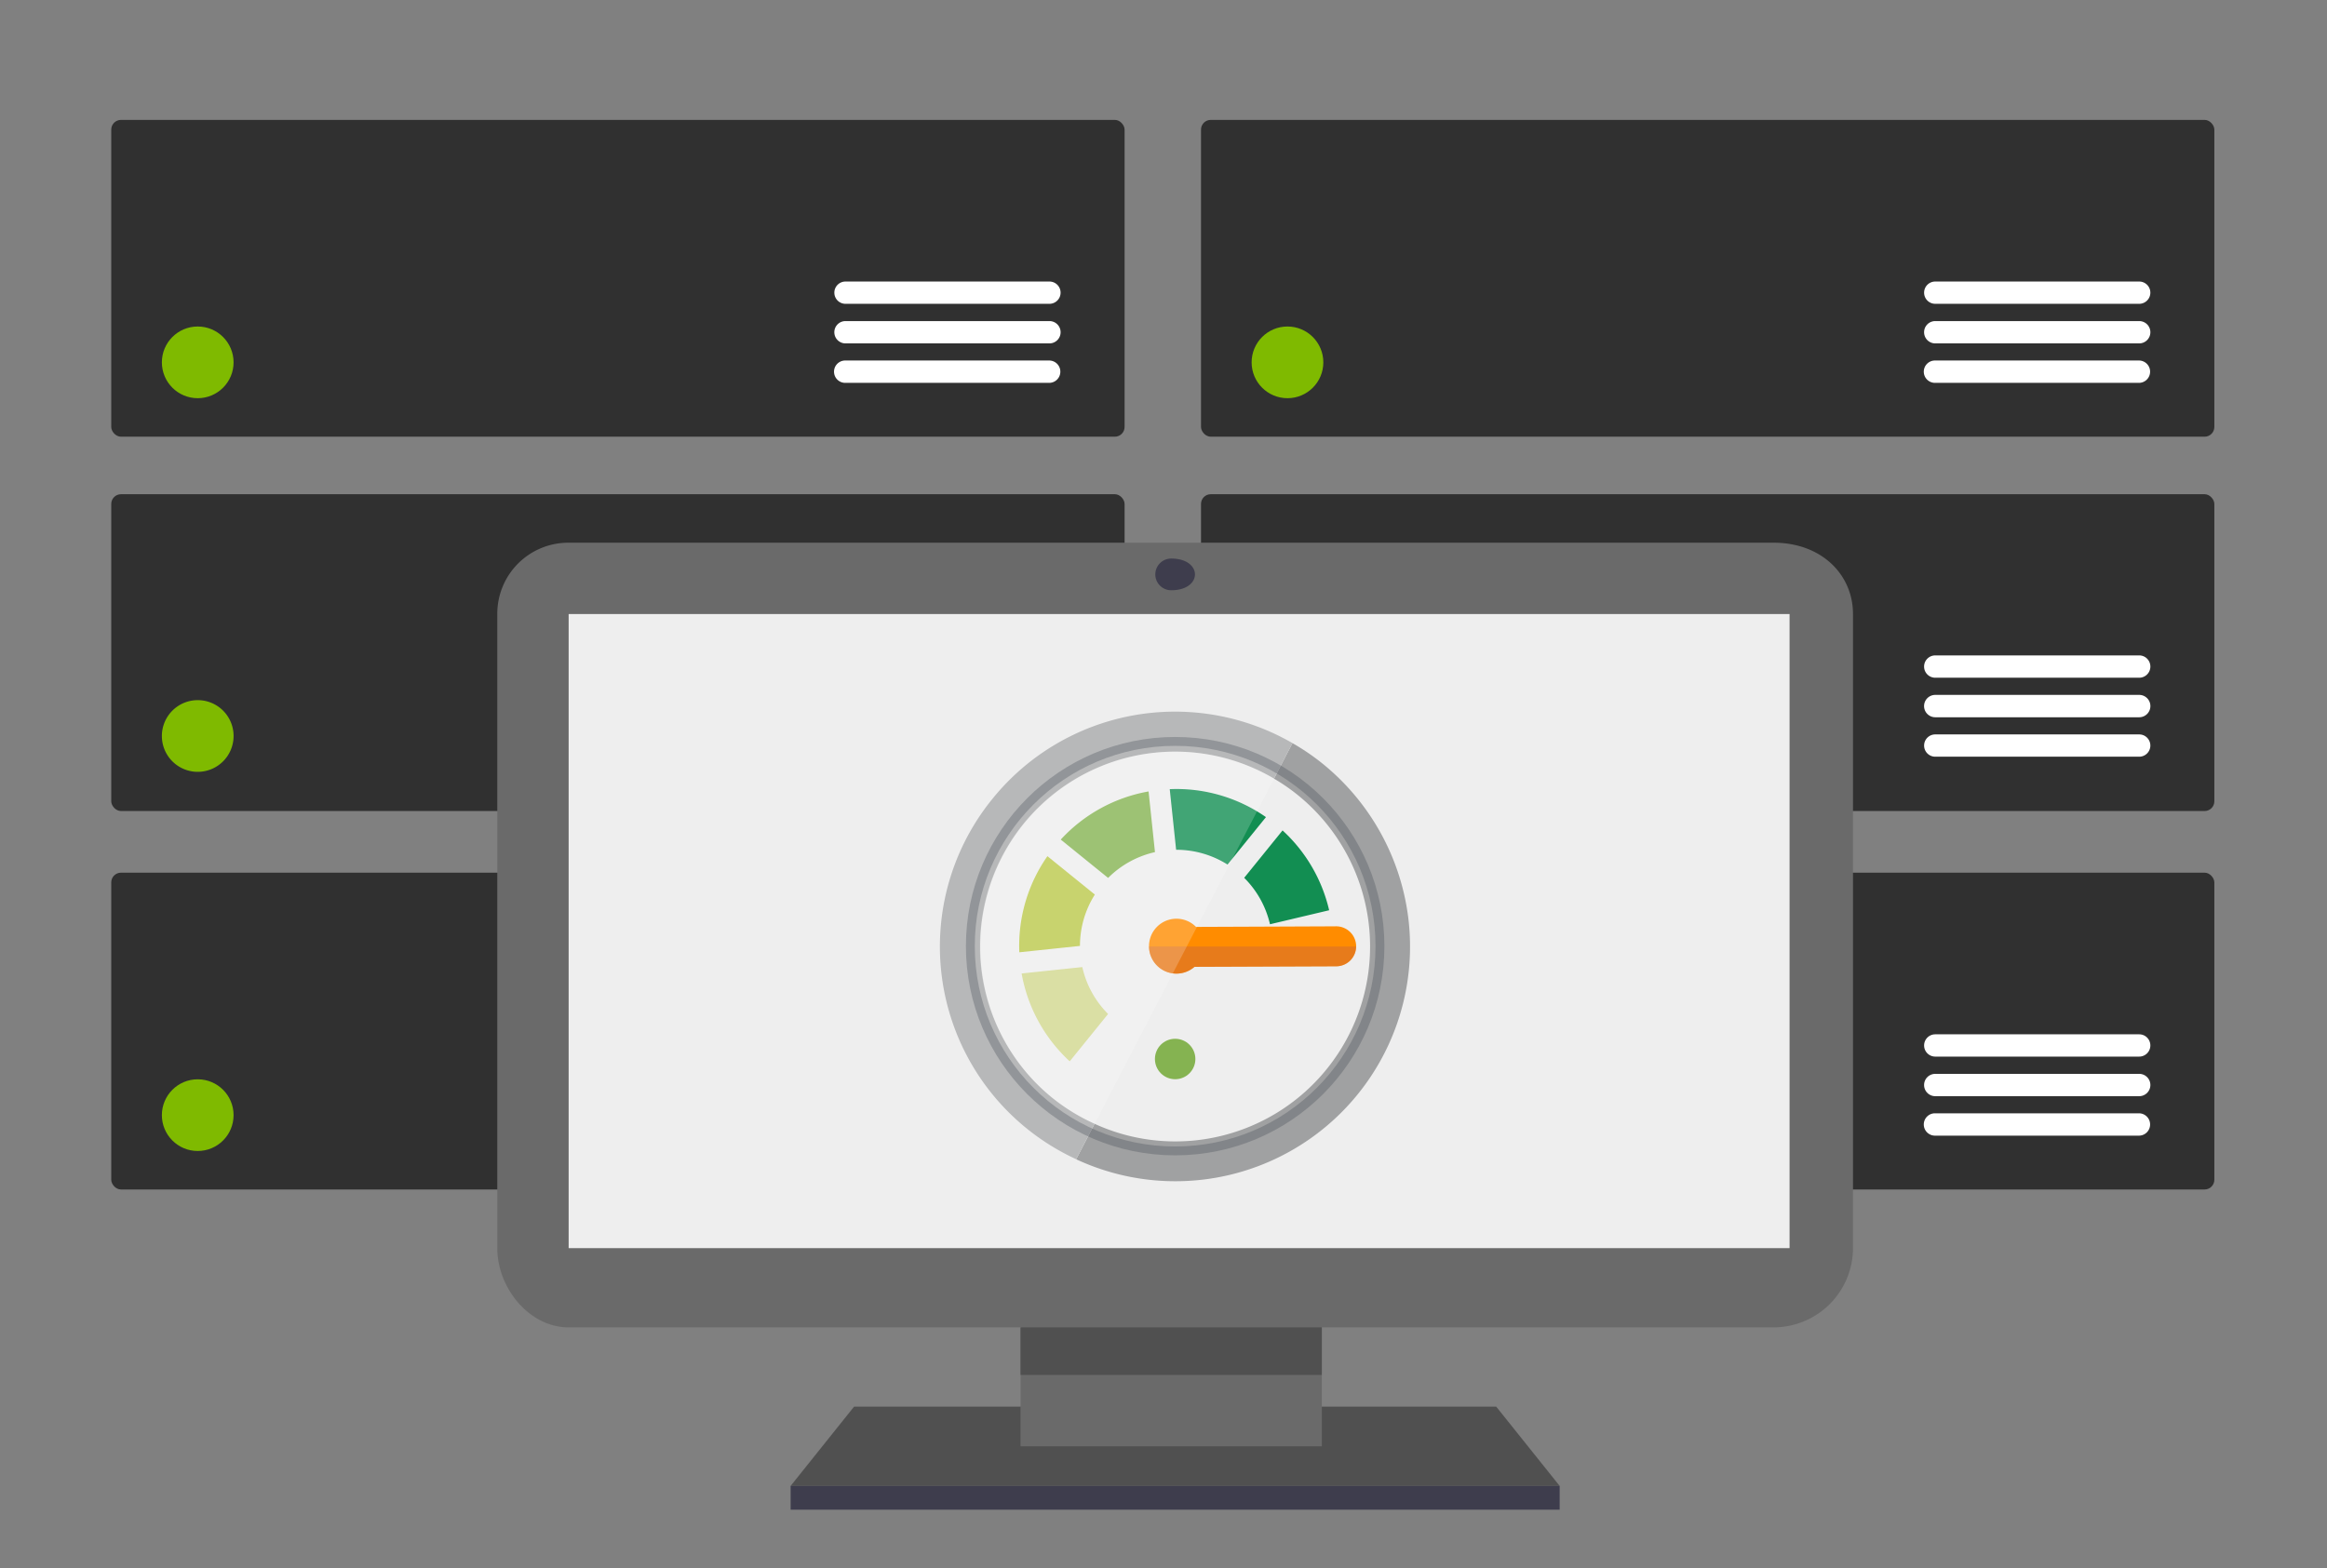 <svg xmlns="http://www.w3.org/2000/svg" viewBox="0 0 262.075 176.687">
    <rect x="0" y="0" width="262.075" height="176.687" fill="#808080" stroke="none"/>
    <rect x="12.529" y="55.675" width="114.126" height="35.688" rx="1.097" ry="1.097" fill="#303030"/>
    <rect x="12.529" y="98.309" width="114.126" height="35.689" rx="1.097" ry="1.097" fill="#303030"/>
    <path d="M26.307 82.909a4.038 4.038 0 11-4.04-4.036 4.036 4.036 0 014.04 4.036z" fill="#7fba00"/>
    <circle cx="22.268" cy="125.623" r="4.038" fill="#7fba00"/>
    <path d="M118.192 76.347h-22.97a1.257 1.257 0 110-2.514h22.97a1.257 1.257 0 010 2.514zm0 4.453h-22.97a1.259 1.259 0 110-2.518h22.97a1.259 1.259 0 010 2.518zm0 4.444h-22.97a1.255 1.255 0 110-2.51h22.97a1.255 1.255 0 110 2.51zm0 33.784h-22.97a1.255 1.255 0 110-2.51h22.97a1.255 1.255 0 110 2.51zm0 4.459h-22.97a1.257 1.257 0 110-2.514h22.97a1.257 1.257 0 010 2.514zm-.032 4.446H95.19a1.259 1.259 0 010-2.518h22.97a1.259 1.259 0 110 2.518z" fill="#fff"/>
    <rect x="135.262" y="55.675" width="114.126" height="35.688" rx="1.097" ry="1.097" fill="#303030"/>
    <rect x="135.262" y="98.309" width="114.126" height="35.689" rx="1.097" ry="1.097" fill="#303030"/>
    <path d="M149.04 82.909a4.038 4.038 0 11-4.04-4.036 4.036 4.036 0 014.04 4.036z" fill="#7fba00"/>
    <circle cx="145" cy="125.623" r="4.038" fill="#7fba00"/>
    <path d="M240.925 76.347h-22.97a1.257 1.257 0 110-2.514h22.97a1.257 1.257 0 010 2.514zm0 4.453h-22.97a1.259 1.259 0 110-2.518h22.97a1.259 1.259 0 010 2.518zm0 4.444h-22.97a1.255 1.255 0 110-2.51h22.97a1.255 1.255 0 110 2.51zm0 33.784h-22.97a1.255 1.255 0 110-2.51h22.97a1.255 1.255 0 110 2.51zm0 4.459h-22.97a1.257 1.257 0 110-2.514h22.97a1.257 1.257 0 010 2.514zm-.032 4.446h-22.97a1.259 1.259 0 010-2.518h22.97a1.259 1.259 0 110 2.518z" fill="#fff"/>
    <rect x="12.529" y="13.506" width="114.126" height="35.689" rx="1.097" ry="1.097" fill="#303030"/>
    <circle cx="22.268" cy="40.82" r="4.038" fill="#7fba00"/>
    <path d="M118.192 34.225h-22.97a1.255 1.255 0 110-2.51h22.97a1.255 1.255 0 110 2.51zm0 4.459h-22.97a1.257 1.257 0 110-2.514h22.97a1.257 1.257 0 010 2.514zm-.032 4.446H95.19a1.259 1.259 0 010-2.518h22.97a1.259 1.259 0 110 2.518z" fill="#fff"/>
    <rect x="135.262" y="13.506" width="114.126" height="35.689" rx="1.097" ry="1.097" fill="#303030"/>
    <circle cx="145" cy="40.82" r="4.038" fill="#7fba00"/>
    <path d="M240.925 34.225h-22.97a1.255 1.255 0 110-2.51h22.97a1.255 1.255 0 110 2.51zm0 4.459h-22.97a1.257 1.257 0 110-2.514h22.97a1.257 1.257 0 010 2.514zm-.032 4.446h-22.97a1.259 1.259 0 010-2.518h22.97a1.259 1.259 0 110 2.518z" fill="#fff"/>
    <path fill="#505050" d="M168.511 158.461H96.187l-7.143 8.929h86.61l-7.143-8.929z"/>
    <path fill="#3e3d4d" d="M175.654 170.069h-86.61v-2.679h86.61v2.679z"/>
    <path fill="#6a6a6a" d="M148.868 162.926h-33.93v-22.322h33.93v22.322z"/>
    <path d="M208.691 140.6a8.947 8.947 0 01-8.929 8.929H64.043c-4.464 0-8.036-4.464-8.036-8.929V69.173a8 8 0 018.036-8.036h135.719c5.357 0 8.929 3.572 8.929 8.036z" fill="#6a6a6a"/>
    <path fill="#eee" d="M201.548 140.604H64.043V69.173h137.505v71.431z"/>
    <path fill="#505050" d="M148.868 154.89h-33.93v-5.357h33.93v5.357z"/>
    <path d="M134.581 64.708c0 .893-.893 1.786-2.679 1.786a1.786 1.786 0 110-3.572c1.786 0 2.679.893 2.679 1.786z" fill="#3e3d4d"/>
    <path d="M123.307 100.774l-5.343-4.325a17.608 17.608 0 00-3.165 10.829l6.831-.719a10.792 10.792 0 011.677-5.785z" fill="#bac84a"/>
    <path d="M138.25 97.395l4.326-5.344A17.612 17.612 0 00131.74 88.9l.719 6.829a10.8 10.8 0 015.791 1.666z" fill="#128e52"/>
    <path d="M130.077 95.994l-.72-6.837a17.614 17.614 0 00-9.892 5.424L124.8 98.9a10.789 10.789 0 015.277-2.906z" fill="#85b351"/>
    <path d="M143.031 104.12l6.663-1.578a17.609 17.609 0 00-5.248-8.993l-4.322 5.339a10.787 10.787 0 012.907 5.232z" fill="#128e52"/>
    <path d="M121.894 108.942l-6.836.721a17.61 17.61 0 005.419 9.9l4.321-5.338a10.792 10.792 0 01-2.904-5.283z" fill="#d1d78d"/>
    <path d="M134.648 128.462a21.954 21.954 0 0011.363-39.022 21.264 21.264 0 00-2.525-1.727L123.278 126.6a21.806 21.806 0 0011.37 1.862z" fill="none"/>
    <path d="M158.658 103.854a26.583 26.583 0 00-9.814-17.915 25.692 25.692 0 00-3.281-2.223l-2.078 4a21.264 21.264 0 012.525 1.727 21.955 21.955 0 01-11.362 39.021 21.806 21.806 0 01-11.37-1.864l-2.076 3.994a26.433 26.433 0 0037.456-26.737z" fill="#a0a1a2"/>
    <path d="M118.539 123.691a21.95 21.95 0 0124.947-35.977l2.078-4a26.439 26.439 0 00-33.779 6.262l-.008.01a26.362 26.362 0 009.425 40.6l2.076-3.994a22.068 22.068 0 01-4.739-2.901z" fill="#b7b8b9"/>
    <path d="M152.734 106.593a2.256 2.256 0 00-2.261-2.242l-.657.005-7.076.029-8.044.032c-.009-.009-.015-.02-.021-.026a3.093 3.093 0 00-5.27 2.235h23.325l.004-.033zm-18.209 2.324l15.966-.062a2.248 2.248 0 002.24-2.229h-23.325a3.087 3.087 0 005.119 2.291z" fill="#ff8c00"/>
    <path d="M134.525 108.917l15.966-.062a2.248 2.248 0 002.24-2.229h-23.325a3.087 3.087 0 005.119 2.291z" fill="#d16b37" opacity=".5" style="mix-blend-mode:multiply"/>
    <path d="M130.052 84.792a21.926 21.926 0 00-6.774 41.806l20.208-38.884a21.757 21.757 0 00-13.434-2.922z" fill="#fff" opacity=".2"/>
    <circle cx="132.35" cy="106.587" r="23.066" fill="none" stroke="#3c454f" stroke-miterlimit="10" opacity=".3"/>
    <circle cx="132.35" cy="119.298" r="2.278" fill="#85b351"/>
</svg>
